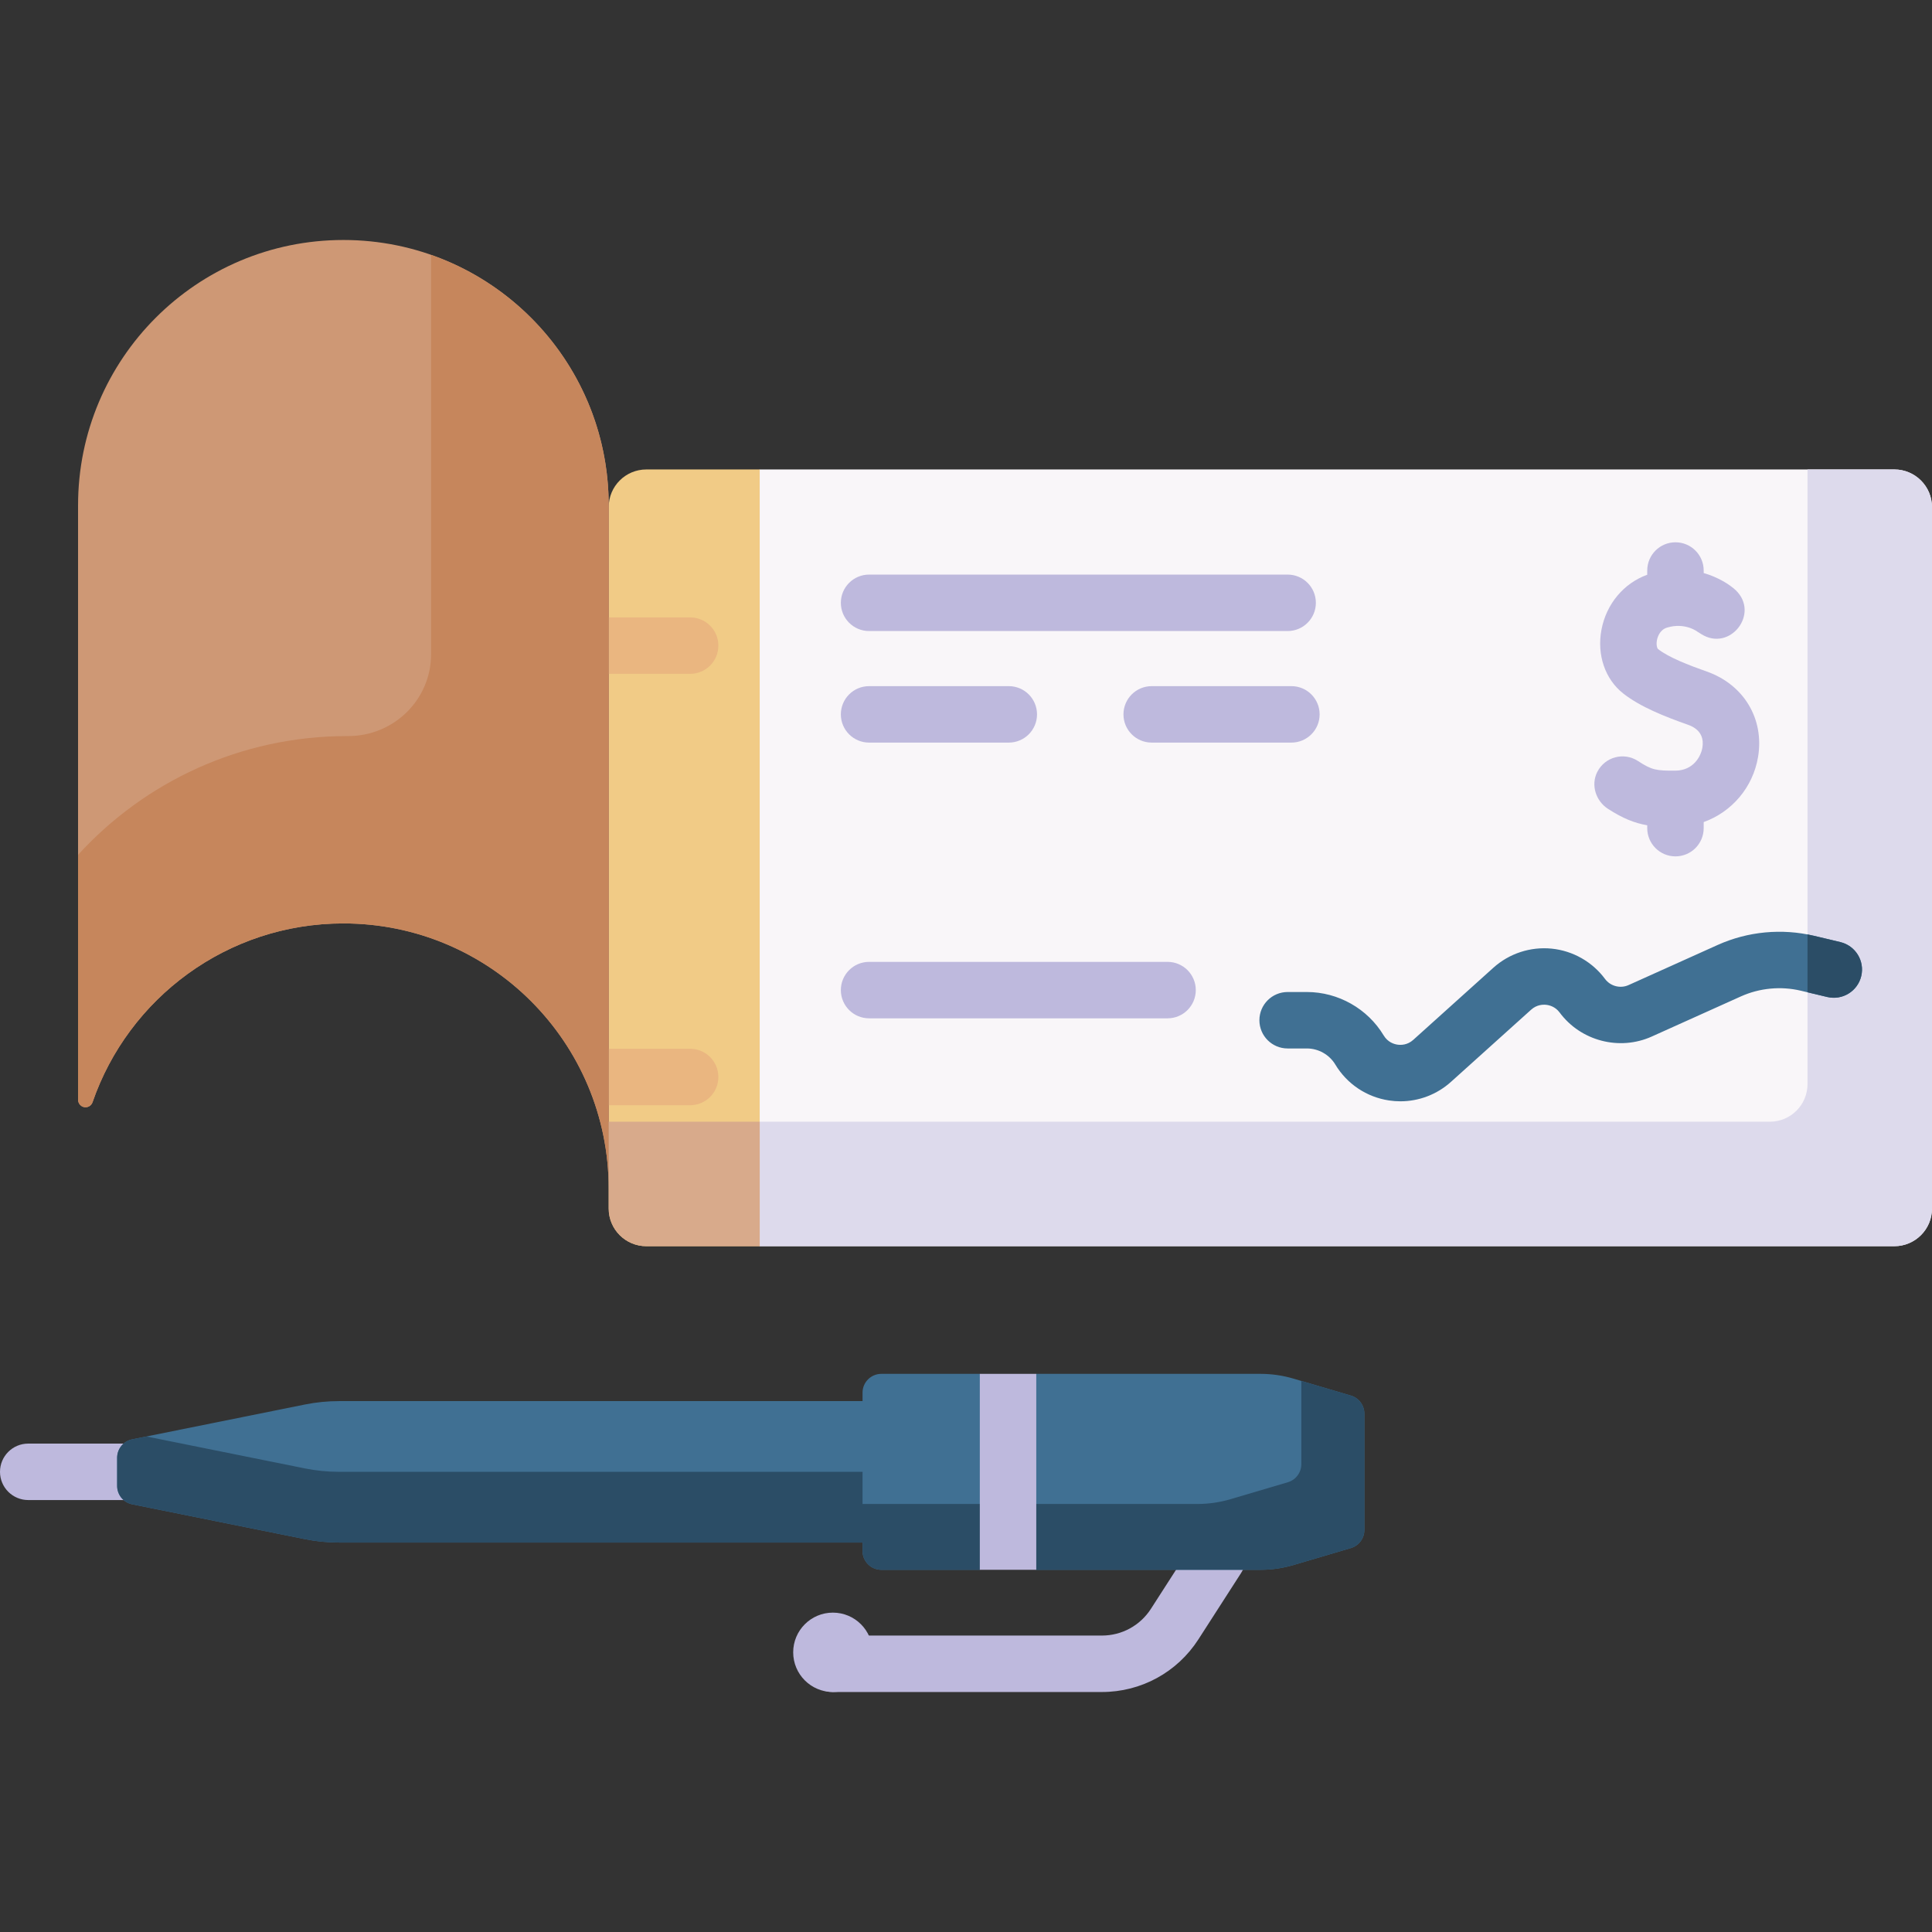 <svg id="Capa_1" enable-background="new 0 0 512 512" height="512" viewBox="0 0 512 512" width="512" xmlns="http://www.w3.org/2000/svg"><rect x="0" y="0" width="512" height="512" fill="#333333" stroke="none"/><g><g><path d="m193.873 315.031 7.456 15.225h300.671c5.523 0 10-4.477 10-10v-185.845c0-5.523-4.477-10-10-10h-300.67l-7.486 6.245z" fill="#f9f6f9"/></g><g><path d="m502.027 124.411h-23.018v162.879c0 5.508-4.465 9.973-9.973 9.973h-274.91l-.252 17.766 7.456 15.225h300.697c5.508 0 9.973-4.465 9.973-9.973v-185.896c0-5.508-4.465-9.974-9.973-9.974z" fill="#dddaec"/></g><g><path d="m201.33 124.411h-30.045c-5.508 0-9.973 4.465-9.973 9.973v185.897c0 5.508 4.465 9.973 9.973 9.973h30.045z" fill="#f1cb86"/></g><g><path d="m90.999 63.599c-38.832 0-70.312 31.48-70.312 70.312v.203 157.346c0 1.092.885 1.977 1.977 1.977.847 0 1.588-.544 1.864-1.344 9.511-27.567 35.672-47.375 66.471-47.375 38.832 0 70.312 31.48 70.312 70.312v-180.916-.203c0-38.832-31.479-70.312-70.312-70.312z" fill="#ce9875"/></g><g><path d="m182.895 178.577h-21.584v-14.96h21.584c4.131 0 7.48 3.349 7.48 7.48 0 4.131-3.349 7.48-7.48 7.48z" fill="#eab680"/></g><g><path d="m182.895 292.897h-21.584v-14.96h21.584c4.131 0 7.48 3.349 7.48 7.48 0 4.131-3.349 7.48-7.48 7.48z" fill="#eab680"/></g><g><path d="m114.244 67.55v105.784c0 12.115-9.903 21.76-22.018 21.732-.077 0-.153 0-.23 0-28.247 0-53.658 12.134-71.309 31.473v64.797c0 .967.638 1.876 1.587 2.062 1.002.197 1.936-.384 2.254-1.305 9.511-27.567 35.672-47.375 66.471-47.375 38.832 0 70.312 31.48 70.312 70.312v-180.916-.203c0-30.684-19.661-56.761-47.067-66.361z" fill="#c6865c"/></g><g><path d="m161.311 297.264v23.018c0 5.508 4.465 9.973 9.973 9.973h30.045v-32.991z" fill="#d8aa8b"/></g><g><path d="m309.416 269.866h-79.101c-4.131 0-7.48-3.349-7.48-7.48s3.349-7.48 7.48-7.48h79.101c4.131 0 7.48 3.349 7.48 7.48s-3.349 7.48-7.48 7.48z" fill="#beb9dd"/></g><g><path d="m341.237 167.233h-110.922c-4.131 0-7.48-3.349-7.48-7.48s3.349-7.48 7.48-7.48h110.923c4.131 0 7.48 3.349 7.48 7.48s-3.35 7.48-7.481 7.48z" fill="#beb9dd"/></g><g><path d="m267.341 196.795h-37.026c-4.131 0-7.48-3.349-7.48-7.48s3.349-7.48 7.48-7.48h37.026c4.131 0 7.48 3.349 7.48 7.48s-3.349 7.48-7.48 7.48z" fill="#beb9dd"/></g><g><path d="m342.235 196.795h-37.026c-4.131 0-7.48-3.349-7.48-7.48s3.349-7.48 7.48-7.48h37.026c4.131 0 7.48 3.349 7.48 7.48s-3.349 7.48-7.48 7.48z" fill="#beb9dd"/></g><g><path d="m371.117 291.858c-.993 0-1.992-.074-2.991-.223-5.955-.889-11.149-4.358-14.252-9.519-1.58-2.629-4.468-4.262-7.536-4.262h-5.102c-4.131 0-7.48-3.349-7.48-7.48s3.349-7.48 7.48-7.48h5.102c8.287 0 16.087 4.412 20.357 11.514 1.085 1.804 2.747 2.298 3.64 2.431.893.132 2.626.147 4.191-1.261l21.236-19.119c4.2-3.78 9.828-5.623 15.453-5.059 5.621.565 10.773 3.494 14.136 8.034 1.425 1.925 4.044 2.608 6.229 1.626l23.634-10.639c7.958-3.583 17.017-4.443 25.508-2.421l6.984 1.663c4.019.957 6.501 4.991 5.544 9.009-.957 4.019-4.993 6.5-9.009 5.544l-6.984-1.663c-5.292-1.26-10.94-.724-15.902 1.509l-23.634 10.639c-8.553 3.849-18.812 1.173-24.393-6.365-1.175-1.587-2.766-1.966-3.61-2.051-.844-.086-2.479-.029-3.947 1.292l-21.236 19.118c-3.722 3.354-8.49 5.163-13.418 5.163z" fill="#407093"/></g><path d="m487.708 249.664-6.984-1.663c-.569-.136-1.141-.256-1.715-.366v15.335l5.234 1.246c4.016.956 8.052-1.525 9.009-5.544.957-4.018-1.525-8.051-5.544-9.008z" fill="#2b4d66"/><path d="m452.338 177.973c-4.798-1.696-10.085-3.73-12.928-5.96-.221-.173-.548-1.071-.305-2.361.118-.628.662-2.725 2.687-3.335 4.799-1.444 8.053 1.091 8.053 1.091l1.03.648c7.57 4.761 15.554-5.442 9.113-11.645-1.687-1.556-4.65-3.437-8.493-4.55v-.667c0-4.131-3.349-7.48-7.48-7.48s-7.48 3.349-7.48 7.48v1.12c-6.237 2.255-10.846 7.747-12.131 14.568-1.253 6.65.959 13.127 5.774 16.903 4.533 3.555 10.933 6.087 17.175 8.293 3.756 1.328 4.138 4.021 3.797 6.048-.379 2.252-2.318 6.073-7.185 6.105-5.023.032-6.215-.153-9.891-2.558-3.701-2.422-8.755-1.141-10.798 2.936-1.728 3.449-.365 7.666 2.877 9.758 3.88 2.504 6.986 3.754 10.382 4.345v.757c0 4.131 3.349 7.48 7.48 7.48s7.48-3.349 7.48-7.48v-1.608c7.397-2.664 13.041-9.122 14.408-17.255 1.692-10.071-3.759-19.167-13.565-22.633z" fill="#beb9dd"/><g><path d="m48.714 397.528h-41.234c-4.131 0-7.48-3.349-7.48-7.48s3.349-7.48 7.48-7.48h41.234c4.131 0 7.48 3.349 7.48 7.48s-3.349 7.48-7.48 7.48z" fill="#beb9dd"/></g><g><path d="m292.012 448.401h-71.289c-4.131 0-7.48-3.349-7.48-7.48s3.349-7.48 7.48-7.48h71.289c5.283 0 10.143-2.653 13.001-7.095l11.331-17.614c2.235-3.474 6.864-4.479 10.338-2.244s4.479 6.864 2.244 10.338l-11.331 17.614c-5.625 8.742-15.188 13.961-25.583 13.961z" fill="#beb9dd"/></g><g><path d="m35.043 398.661 45.74 9.223c2.985.602 6.023.905 9.069.905h183.037v-37.482h-183.037c-3.045 0-6.083.303-9.069.905l-45.74 9.223c-2.327.469-4.001 2.514-4.001 4.888v7.448c0 2.376 1.674 4.42 4.001 4.89z" fill="#407093"/></g><g><path d="m272.889 390.048h-183.037c-3.045 0-6.083-.303-9.069-.905l-41.98-8.465-3.76.758c-2.327.469-4.001 2.514-4.001 4.888v7.448c0 2.374 1.674 4.419 4.001 4.888l45.74 9.223c2.985.602 6.023.905 9.069.905h183.037z" fill="#2b4d66"/></g><g><path d="m357.997 369.844-15.201-4.492c-2.845-.841-5.796-1.268-8.762-1.268h-59.413l-7.48 6.103-7.48-6.103h-26.093c-2.754 0-4.987 2.233-4.987 4.987v29.499l4.169 5.742-4.169 4.477v2.236c0 2.754 2.233 4.987 4.987 4.987h26.093l7.48-5.137 7.48 5.137h59.413c2.966 0 5.917-.427 8.762-1.268l15.201-4.492c2.119-.626 3.573-2.572 3.573-4.782v-30.844c0-2.209-1.454-4.156-3.573-4.782z" fill="#407093"/></g><g><path d="m357.997 369.844-13.132-3.881v22.065c0 2.21-1.454 4.156-3.573 4.782l-15.201 4.492c-2.845.841-5.796 1.268-8.762 1.268h-88.748v12.455c0 2.754 2.233 4.987 4.987 4.987h26.093l7.48-5.137 7.48 5.137h59.413c2.966 0 5.917-.427 8.762-1.268l15.201-4.492c2.119-.626 3.573-2.573 3.573-4.782v-30.844c0-2.209-1.454-4.156-3.573-4.782z" fill="#2b4d66"/></g><g><circle cx="220.723" cy="437.882" fill="#beb9dd" r="10.519"/></g><g><path d="m259.661 364.084h14.96v51.928h-14.96z" fill="#beb9dd"/></g></g></svg>